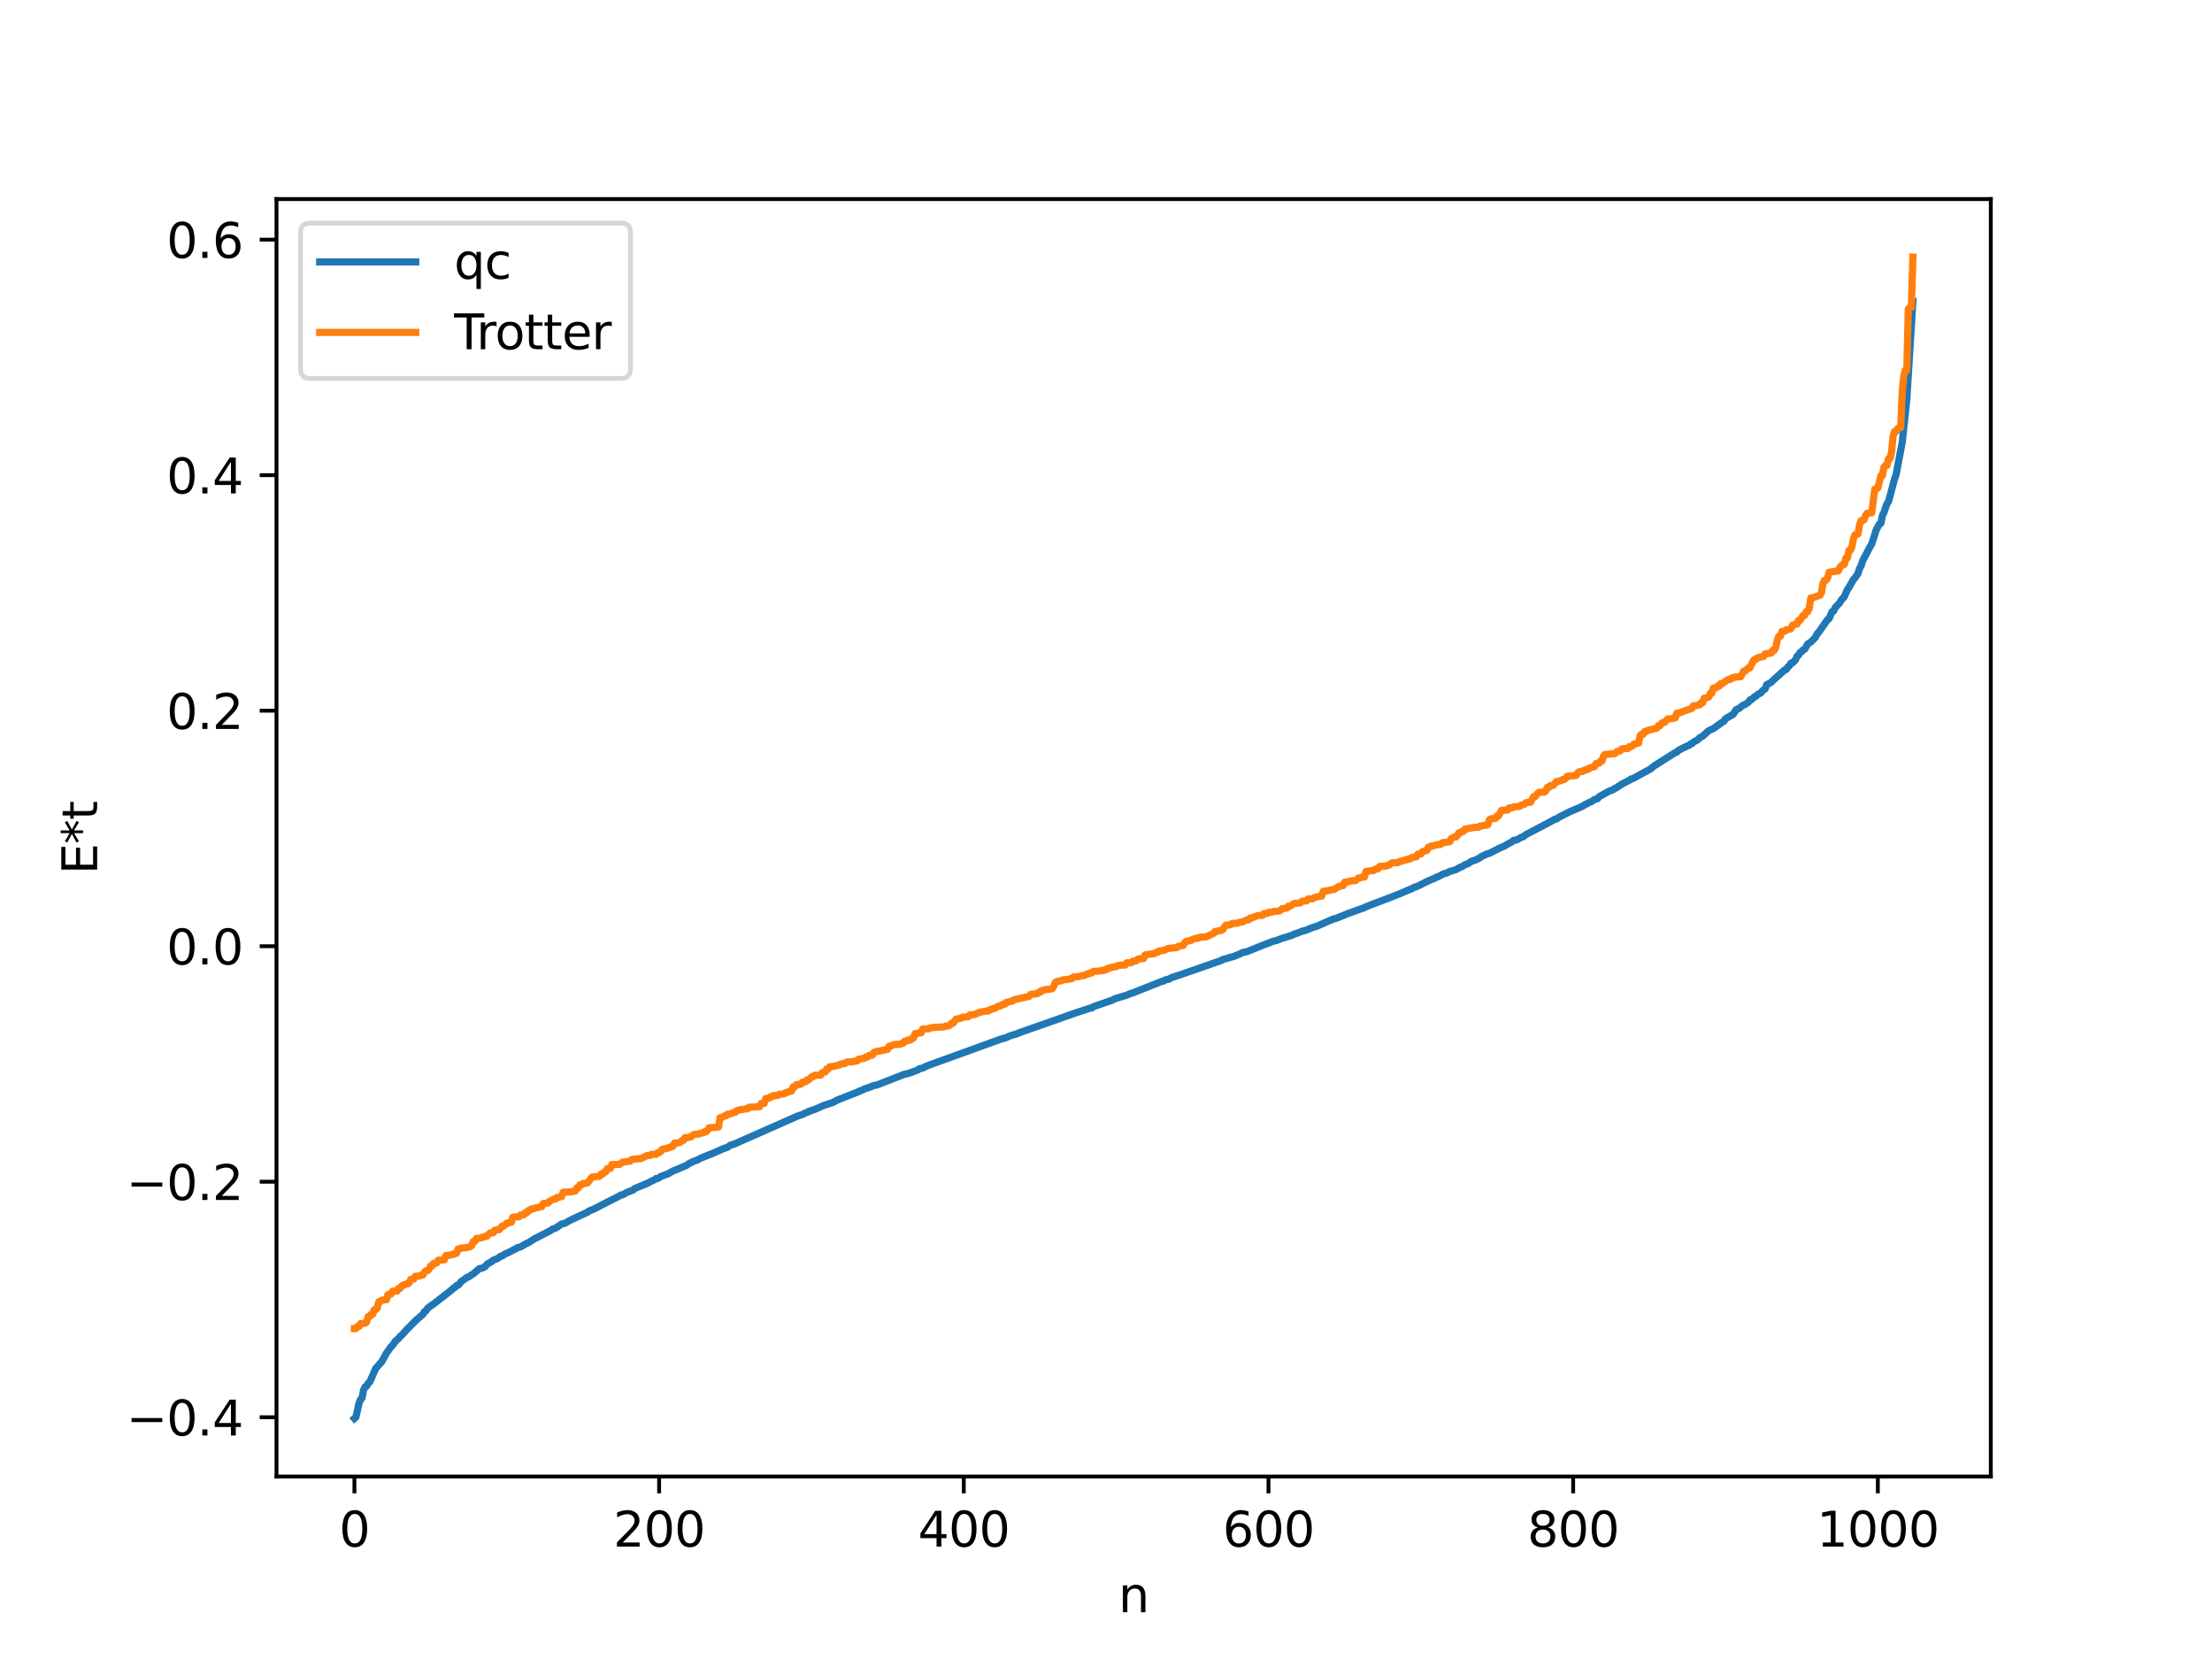 <?xml version="1.0" encoding="utf-8" standalone="no"?>
<!DOCTYPE svg PUBLIC "-//W3C//DTD SVG 1.1//EN"
  "http://www.w3.org/Graphics/SVG/1.1/DTD/svg11.dtd">
<svg xmlns:xlink="http://www.w3.org/1999/xlink" width="460.8pt" height="345.6pt" viewBox="0 0 460.8 345.6" xmlns="http://www.w3.org/2000/svg" version="1.1">
 <defs>
  <style type="text/css">*{stroke-linejoin: round; stroke-linecap: butt}</style>
 </defs>
 <g id="figure_1">
  <g id="patch_1">
   <path d="M 0 345.6 
L 460.8 345.6 
L 460.8 0 
L 0 0 
z
" style="fill: #ffffff"/>
  </g>
  <g id="axes_1">
   <g id="patch_2">
    <path d="M 57.6 307.584 
L 414.72 307.584 
L 414.72 41.472 
L 57.6 41.472 
z
" style="fill: #ffffff"/>
   </g>
   <g id="matplotlib.axis_1">
    <g id="xtick_1">
     <g id="line2d_1">
      <defs>
       <path id="m99d46af8a5" d="M 0 0 
L 0 3.5 
" style="stroke: #000000; stroke-width: 0.8"/>
      </defs>
      <g>
       <use xlink:href="#m99d46af8a5" x="73.833" y="307.584" style="stroke: #000000; stroke-width: 0.8"/>
      </g>
     </g>
     <g id="text_1">
      <!-- 0 -->
      <g transform="translate(70.651 322.182) scale(0.1 -0.1)">
       <defs>
        <path id="DejaVuSans-30" d="M 2034 4250 
Q 1547 4250 1301 3770 
Q 1056 3291 1056 2328 
Q 1056 1369 1301 889 
Q 1547 409 2034 409 
Q 2525 409 2770 889 
Q 3016 1369 3016 2328 
Q 3016 3291 2770 3770 
Q 2525 4250 2034 4250 
z
M 2034 4750 
Q 2819 4750 3233 4129 
Q 3647 3509 3647 2328 
Q 3647 1150 3233 529 
Q 2819 -91 2034 -91 
Q 1250 -91 836 529 
Q 422 1150 422 2328 
Q 422 3509 836 4129 
Q 1250 4750 2034 4750 
z
" transform="scale(0.016)"/>
       </defs>
       <use xlink:href="#DejaVuSans-30"/>
      </g>
     </g>
    </g>
    <g id="xtick_2">
     <g id="line2d_2">
      <g>
       <use xlink:href="#m99d46af8a5" x="137.304" y="307.584" style="stroke: #000000; stroke-width: 0.8"/>
      </g>
     </g>
     <g id="text_2">
      <!-- 200 -->
      <g transform="translate(127.76 322.182) scale(0.1 -0.1)">
       <defs>
        <path id="DejaVuSans-32" d="M 1228 531 
L 3431 531 
L 3431 0 
L 469 0 
L 469 531 
Q 828 903 1448 1529 
Q 2069 2156 2228 2338 
Q 2531 2678 2651 2914 
Q 2772 3150 2772 3378 
Q 2772 3750 2511 3984 
Q 2250 4219 1831 4219 
Q 1534 4219 1204 4116 
Q 875 4013 500 3803 
L 500 4441 
Q 881 4594 1212 4672 
Q 1544 4750 1819 4750 
Q 2544 4750 2975 4387 
Q 3406 4025 3406 3419 
Q 3406 3131 3298 2873 
Q 3191 2616 2906 2266 
Q 2828 2175 2409 1742 
Q 1991 1309 1228 531 
z
" transform="scale(0.016)"/>
       </defs>
       <use xlink:href="#DejaVuSans-32"/>
       <use xlink:href="#DejaVuSans-30" x="63.623"/>
       <use xlink:href="#DejaVuSans-30" x="127.246"/>
      </g>
     </g>
    </g>
    <g id="xtick_3">
     <g id="line2d_3">
      <g>
       <use xlink:href="#m99d46af8a5" x="200.775" y="307.584" style="stroke: #000000; stroke-width: 0.8"/>
      </g>
     </g>
     <g id="text_3">
      <!-- 400 -->
      <g transform="translate(191.231 322.182) scale(0.1 -0.1)">
       <defs>
        <path id="DejaVuSans-34" d="M 2419 4116 
L 825 1625 
L 2419 1625 
L 2419 4116 
z
M 2253 4666 
L 3047 4666 
L 3047 1625 
L 3713 1625 
L 3713 1100 
L 3047 1100 
L 3047 0 
L 2419 0 
L 2419 1100 
L 313 1100 
L 313 1709 
L 2253 4666 
z
" transform="scale(0.016)"/>
       </defs>
       <use xlink:href="#DejaVuSans-34"/>
       <use xlink:href="#DejaVuSans-30" x="63.623"/>
       <use xlink:href="#DejaVuSans-30" x="127.246"/>
      </g>
     </g>
    </g>
    <g id="xtick_4">
     <g id="line2d_4">
      <g>
       <use xlink:href="#m99d46af8a5" x="264.246" y="307.584" style="stroke: #000000; stroke-width: 0.8"/>
      </g>
     </g>
     <g id="text_4">
      <!-- 600 -->
      <g transform="translate(254.702 322.182) scale(0.1 -0.1)">
       <defs>
        <path id="DejaVuSans-36" d="M 2113 2584 
Q 1688 2584 1439 2293 
Q 1191 2003 1191 1497 
Q 1191 994 1439 701 
Q 1688 409 2113 409 
Q 2538 409 2786 701 
Q 3034 994 3034 1497 
Q 3034 2003 2786 2293 
Q 2538 2584 2113 2584 
z
M 3366 4563 
L 3366 3988 
Q 3128 4100 2886 4159 
Q 2644 4219 2406 4219 
Q 1781 4219 1451 3797 
Q 1122 3375 1075 2522 
Q 1259 2794 1537 2939 
Q 1816 3084 2150 3084 
Q 2853 3084 3261 2657 
Q 3669 2231 3669 1497 
Q 3669 778 3244 343 
Q 2819 -91 2113 -91 
Q 1303 -91 875 529 
Q 447 1150 447 2328 
Q 447 3434 972 4092 
Q 1497 4750 2381 4750 
Q 2619 4750 2861 4703 
Q 3103 4656 3366 4563 
z
" transform="scale(0.016)"/>
       </defs>
       <use xlink:href="#DejaVuSans-36"/>
       <use xlink:href="#DejaVuSans-30" x="63.623"/>
       <use xlink:href="#DejaVuSans-30" x="127.246"/>
      </g>
     </g>
    </g>
    <g id="xtick_5">
     <g id="line2d_5">
      <g>
       <use xlink:href="#m99d46af8a5" x="327.717" y="307.584" style="stroke: #000000; stroke-width: 0.8"/>
      </g>
     </g>
     <g id="text_5">
      <!-- 800 -->
      <g transform="translate(318.173 322.182) scale(0.1 -0.1)">
       <defs>
        <path id="DejaVuSans-38" d="M 2034 2216 
Q 1584 2216 1326 1975 
Q 1069 1734 1069 1313 
Q 1069 891 1326 650 
Q 1584 409 2034 409 
Q 2484 409 2743 651 
Q 3003 894 3003 1313 
Q 3003 1734 2745 1975 
Q 2488 2216 2034 2216 
z
M 1403 2484 
Q 997 2584 770 2862 
Q 544 3141 544 3541 
Q 544 4100 942 4425 
Q 1341 4750 2034 4750 
Q 2731 4750 3128 4425 
Q 3525 4100 3525 3541 
Q 3525 3141 3298 2862 
Q 3072 2584 2669 2484 
Q 3125 2378 3379 2068 
Q 3634 1759 3634 1313 
Q 3634 634 3220 271 
Q 2806 -91 2034 -91 
Q 1263 -91 848 271 
Q 434 634 434 1313 
Q 434 1759 690 2068 
Q 947 2378 1403 2484 
z
M 1172 3481 
Q 1172 3119 1398 2916 
Q 1625 2713 2034 2713 
Q 2441 2713 2670 2916 
Q 2900 3119 2900 3481 
Q 2900 3844 2670 4047 
Q 2441 4250 2034 4250 
Q 1625 4250 1398 4047 
Q 1172 3844 1172 3481 
z
" transform="scale(0.016)"/>
       </defs>
       <use xlink:href="#DejaVuSans-38"/>
       <use xlink:href="#DejaVuSans-30" x="63.623"/>
       <use xlink:href="#DejaVuSans-30" x="127.246"/>
      </g>
     </g>
    </g>
    <g id="xtick_6">
     <g id="line2d_6">
      <g>
       <use xlink:href="#m99d46af8a5" x="391.188" y="307.584" style="stroke: #000000; stroke-width: 0.8"/>
      </g>
     </g>
     <g id="text_6">
      <!-- 1000 -->
      <g transform="translate(378.463 322.182) scale(0.1 -0.1)">
       <defs>
        <path id="DejaVuSans-31" d="M 794 531 
L 1825 531 
L 1825 4091 
L 703 3866 
L 703 4441 
L 1819 4666 
L 2450 4666 
L 2450 531 
L 3481 531 
L 3481 0 
L 794 0 
L 794 531 
z
" transform="scale(0.016)"/>
       </defs>
       <use xlink:href="#DejaVuSans-31"/>
       <use xlink:href="#DejaVuSans-30" x="63.623"/>
       <use xlink:href="#DejaVuSans-30" x="127.246"/>
       <use xlink:href="#DejaVuSans-30" x="190.869"/>
      </g>
     </g>
    </g>
    <g id="text_7">
     <!-- n -->
     <g transform="translate(232.991 335.861) scale(0.1 -0.1)">
      <defs>
       <path id="DejaVuSans-6e" d="M 3513 2113 
L 3513 0 
L 2938 0 
L 2938 2094 
Q 2938 2591 2744 2837 
Q 2550 3084 2163 3084 
Q 1697 3084 1428 2787 
Q 1159 2491 1159 1978 
L 1159 0 
L 581 0 
L 581 3500 
L 1159 3500 
L 1159 2956 
Q 1366 3272 1645 3428 
Q 1925 3584 2291 3584 
Q 2894 3584 3203 3211 
Q 3513 2838 3513 2113 
z
" transform="scale(0.016)"/>
      </defs>
      <use xlink:href="#DejaVuSans-6e"/>
     </g>
    </g>
   </g>
   <g id="matplotlib.axis_2">
    <g id="ytick_1">
     <g id="line2d_7">
      <defs>
       <path id="m605322efe0" d="M 0 0 
L -3.5 0 
" style="stroke: #000000; stroke-width: 0.8"/>
      </defs>
      <g>
       <use xlink:href="#m605322efe0" x="57.6" y="295.238" style="stroke: #000000; stroke-width: 0.8"/>
      </g>
     </g>
     <g id="text_8">
      <!-- −0.4 -->
      <g transform="translate(26.317 299.037) scale(0.1 -0.1)">
       <defs>
        <path id="DejaVuSans-2212" d="M 678 2272 
L 4684 2272 
L 4684 1741 
L 678 1741 
L 678 2272 
z
" transform="scale(0.016)"/>
        <path id="DejaVuSans-2e" d="M 684 794 
L 1344 794 
L 1344 0 
L 684 0 
L 684 794 
z
" transform="scale(0.016)"/>
       </defs>
       <use xlink:href="#DejaVuSans-2212"/>
       <use xlink:href="#DejaVuSans-30" x="83.789"/>
       <use xlink:href="#DejaVuSans-2e" x="147.412"/>
       <use xlink:href="#DejaVuSans-34" x="179.199"/>
      </g>
     </g>
    </g>
    <g id="ytick_2">
     <g id="line2d_8">
      <g>
       <use xlink:href="#m605322efe0" x="57.6" y="246.176" style="stroke: #000000; stroke-width: 0.8"/>
      </g>
     </g>
     <g id="text_9">
      <!-- −0.2 -->
      <g transform="translate(26.317 249.975) scale(0.1 -0.1)">
       <use xlink:href="#DejaVuSans-2212"/>
       <use xlink:href="#DejaVuSans-30" x="83.789"/>
       <use xlink:href="#DejaVuSans-2e" x="147.412"/>
       <use xlink:href="#DejaVuSans-32" x="179.199"/>
      </g>
     </g>
    </g>
    <g id="ytick_3">
     <g id="line2d_9">
      <g>
       <use xlink:href="#m605322efe0" x="57.6" y="197.113" style="stroke: #000000; stroke-width: 0.8"/>
      </g>
     </g>
     <g id="text_10">
      <!-- 0.0 -->
      <g transform="translate(34.697 200.912) scale(0.1 -0.1)">
       <use xlink:href="#DejaVuSans-30"/>
       <use xlink:href="#DejaVuSans-2e" x="63.623"/>
       <use xlink:href="#DejaVuSans-30" x="95.41"/>
      </g>
     </g>
    </g>
    <g id="ytick_4">
     <g id="line2d_10">
      <g>
       <use xlink:href="#m605322efe0" x="57.6" y="148.051" style="stroke: #000000; stroke-width: 0.8"/>
      </g>
     </g>
     <g id="text_11">
      <!-- 0.2 -->
      <g transform="translate(34.697 151.85) scale(0.1 -0.1)">
       <use xlink:href="#DejaVuSans-30"/>
       <use xlink:href="#DejaVuSans-2e" x="63.623"/>
       <use xlink:href="#DejaVuSans-32" x="95.41"/>
      </g>
     </g>
    </g>
    <g id="ytick_5">
     <g id="line2d_11">
      <g>
       <use xlink:href="#m605322efe0" x="57.6" y="98.988" style="stroke: #000000; stroke-width: 0.8"/>
      </g>
     </g>
     <g id="text_12">
      <!-- 0.4 -->
      <g transform="translate(34.697 102.788) scale(0.1 -0.1)">
       <use xlink:href="#DejaVuSans-30"/>
       <use xlink:href="#DejaVuSans-2e" x="63.623"/>
       <use xlink:href="#DejaVuSans-34" x="95.41"/>
      </g>
     </g>
    </g>
    <g id="ytick_6">
     <g id="line2d_12">
      <g>
       <use xlink:href="#m605322efe0" x="57.6" y="49.926" style="stroke: #000000; stroke-width: 0.8"/>
      </g>
     </g>
     <g id="text_13">
      <!-- 0.6 -->
      <g transform="translate(34.697 53.725) scale(0.1 -0.1)">
       <use xlink:href="#DejaVuSans-30"/>
       <use xlink:href="#DejaVuSans-2e" x="63.623"/>
       <use xlink:href="#DejaVuSans-36" x="95.41"/>
      </g>
     </g>
    </g>
    <g id="text_14">
     <!-- E*t -->
     <g transform="translate(20.238 182.148) rotate(-90) scale(0.1 -0.1)">
      <defs>
       <path id="DejaVuSans-45" d="M 628 4666 
L 3578 4666 
L 3578 4134 
L 1259 4134 
L 1259 2753 
L 3481 2753 
L 3481 2222 
L 1259 2222 
L 1259 531 
L 3634 531 
L 3634 0 
L 628 0 
L 628 4666 
z
" transform="scale(0.016)"/>
       <path id="DejaVuSans-2a" d="M 3009 3897 
L 1888 3291 
L 3009 2681 
L 2828 2375 
L 1778 3009 
L 1778 1831 
L 1422 1831 
L 1422 3009 
L 372 2375 
L 191 2681 
L 1313 3291 
L 191 3897 
L 372 4206 
L 1422 3572 
L 1422 4750 
L 1778 4750 
L 1778 3572 
L 2828 4206 
L 3009 3897 
z
" transform="scale(0.016)"/>
       <path id="DejaVuSans-74" d="M 1172 4494 
L 1172 3500 
L 2356 3500 
L 2356 3053 
L 1172 3053 
L 1172 1153 
Q 1172 725 1289 603 
Q 1406 481 1766 481 
L 2356 481 
L 2356 0 
L 1766 0 
Q 1100 0 847 248 
Q 594 497 594 1153 
L 594 3053 
L 172 3053 
L 172 3500 
L 594 3500 
L 594 4494 
L 1172 4494 
z
" transform="scale(0.016)"/>
      </defs>
      <use xlink:href="#DejaVuSans-45"/>
      <use xlink:href="#DejaVuSans-2a" x="63.184"/>
      <use xlink:href="#DejaVuSans-74" x="113.184"/>
     </g>
    </g>
   </g>
   <g id="line2d_13">
    <path d="M 73.833 295.488 
L 74.15 295.213 
L 74.785 292.325 
L 75.102 291.527 
L 75.42 291.239 
L 75.737 289.569 
L 76.054 288.912 
L 76.372 288.755 
L 76.689 288.182 
L 77.006 287.923 
L 78.276 285.065 
L 79.545 283.646 
L 80.497 281.888 
L 81.449 280.562 
L 81.767 280.271 
L 82.401 279.358 
L 83.036 278.834 
L 83.353 278.403 
L 83.671 278.163 
L 84.623 277.084 
L 86.527 275.168 
L 88.114 273.775 
L 88.431 273.219 
L 88.748 273.061 
L 89.066 272.533 
L 89.7 272.073 
L 90.335 271.63 
L 91.287 270.894 
L 92.239 270.162 
L 94.143 268.665 
L 94.461 268.325 
L 94.778 268.188 
L 95.096 267.804 
L 95.413 267.729 
L 95.73 267.438 
L 96.048 266.989 
L 97.317 266.081 
L 97.634 266.008 
L 98.269 265.543 
L 98.586 265.367 
L 99.856 264.279 
L 100.491 264.164 
L 101.125 263.812 
L 101.443 263.361 
L 102.395 262.831 
L 102.712 262.541 
L 103.664 262.162 
L 104.299 261.681 
L 104.616 261.646 
L 105.251 261.207 
L 105.886 260.947 
L 107.155 260.273 
L 107.472 260.155 
L 107.79 259.893 
L 108.424 259.761 
L 109.694 259.014 
L 110.011 258.908 
L 111.281 258.1 
L 114.454 256.469 
L 115.089 256.044 
L 115.724 255.851 
L 116.993 254.982 
L 117.628 254.856 
L 118.897 254.142 
L 122.388 252.525 
L 122.705 252.273 
L 123.658 251.89 
L 127.783 249.776 
L 128.418 249.471 
L 129.053 249.126 
L 129.37 248.916 
L 129.687 248.904 
L 130.639 248.374 
L 131.909 247.901 
L 132.226 247.585 
L 134.765 246.55 
L 135.4 246.221 
L 136.034 245.892 
L 136.352 245.771 
L 136.669 245.501 
L 136.986 245.487 
L 137.304 245.361 
L 137.621 245.098 
L 139.208 244.505 
L 140.16 243.956 
L 140.795 243.702 
L 143.016 242.762 
L 143.651 242.327 
L 144.603 241.882 
L 145.238 241.673 
L 145.872 241.311 
L 147.777 240.536 
L 148.411 240.299 
L 150.633 239.308 
L 151.585 238.977 
L 152.22 238.528 
L 152.854 238.37 
L 166.183 232.481 
L 167.135 232.18 
L 167.77 231.849 
L 168.087 231.77 
L 168.405 231.549 
L 168.722 231.505 
L 169.039 231.292 
L 169.357 231.238 
L 169.991 231.005 
L 171.578 230.292 
L 173.482 229.678 
L 174.434 229.159 
L 178.56 227.54 
L 179.195 227.238 
L 179.829 227.004 
L 180.147 226.82 
L 180.781 226.629 
L 182.051 226.13 
L 182.686 226.02 
L 188.398 223.786 
L 189.033 223.677 
L 190.302 223.226 
L 191.254 222.863 
L 191.572 222.62 
L 192.206 222.505 
L 192.841 222.172 
L 193.793 221.788 
L 208.391 216.503 
L 209.661 216.131 
L 210.296 215.833 
L 210.93 215.616 
L 211.565 215.456 
L 212.517 215.071 
L 224.577 210.828 
L 225.211 210.639 
L 227.115 210.001 
L 227.433 209.974 
L 227.75 209.721 
L 231.876 208.288 
L 232.193 208.067 
L 234.732 207.314 
L 235.367 207.018 
L 236.001 206.831 
L 242.031 204.436 
L 242.348 204.389 
L 242.666 204.171 
L 243.618 203.938 
L 243.935 203.699 
L 246.157 202.961 
L 254.408 200.085 
L 254.725 199.87 
L 255.36 199.719 
L 256.312 199.427 
L 256.947 199.275 
L 258.534 198.605 
L 258.851 198.419 
L 259.803 198.236 
L 262.977 196.939 
L 263.611 196.703 
L 265.198 196.093 
L 265.833 195.946 
L 267.102 195.467 
L 269.006 194.886 
L 269.641 194.577 
L 270.276 194.385 
L 271.228 193.998 
L 272.18 193.749 
L 273.132 193.315 
L 274.401 192.913 
L 277.892 191.378 
L 278.21 191.355 
L 279.162 190.972 
L 280.114 190.592 
L 280.748 190.319 
L 281.7 189.99 
L 283.605 189.293 
L 283.922 189.217 
L 284.557 188.885 
L 285.509 188.513 
L 286.778 188.04 
L 288.365 187.441 
L 291.856 186.079 
L 292.491 185.794 
L 294.077 185.135 
L 294.712 184.793 
L 295.029 184.746 
L 295.664 184.438 
L 296.934 183.802 
L 297.886 183.354 
L 298.838 182.967 
L 299.155 182.753 
L 299.472 182.691 
L 300.742 182.021 
L 301.377 181.865 
L 302.011 181.537 
L 303.281 181.169 
L 304.233 180.628 
L 304.55 180.551 
L 305.185 180.135 
L 305.82 179.91 
L 306.454 179.47 
L 307.406 179.137 
L 308.358 178.647 
L 308.676 178.374 
L 309.31 178.14 
L 309.628 177.92 
L 310.262 177.76 
L 312.801 176.474 
L 313.119 176.392 
L 314.705 175.486 
L 315.023 175.336 
L 315.34 175.045 
L 315.975 174.962 
L 316.927 174.397 
L 317.244 174.346 
L 317.879 173.865 
L 322.957 171.199 
L 323.909 170.646 
L 324.226 170.611 
L 324.861 170.186 
L 327.082 169.064 
L 329.621 167.988 
L 330.256 167.562 
L 330.573 167.466 
L 330.891 167.229 
L 331.525 167.006 
L 332.16 166.558 
L 332.795 166.374 
L 333.112 165.982 
L 335.334 164.742 
L 335.968 164.555 
L 336.286 164.288 
L 336.603 164.175 
L 337.872 163.35 
L 339.459 162.513 
L 339.777 162.27 
L 340.094 162.227 
L 343.902 160.142 
L 344.537 159.59 
L 348.98 156.777 
L 349.297 156.695 
L 349.615 156.336 
L 350.567 155.842 
L 351.519 155.402 
L 351.836 155.289 
L 352.153 154.997 
L 352.471 154.918 
L 352.788 154.582 
L 353.74 154.069 
L 354.058 153.695 
L 354.692 153.363 
L 355.962 152.211 
L 356.914 151.788 
L 358.818 150.416 
L 359.135 150.241 
L 359.453 149.73 
L 361.039 148.813 
L 361.674 147.847 
L 362.309 147.57 
L 362.943 147.015 
L 363.578 146.712 
L 364.213 146.301 
L 364.53 145.814 
L 364.848 145.757 
L 365.482 145.145 
L 365.8 145.044 
L 366.117 144.703 
L 366.752 144.376 
L 367.386 143.692 
L 367.704 143.516 
L 368.021 142.648 
L 368.973 142.142 
L 369.608 141.499 
L 371.829 139.524 
L 372.147 139.439 
L 372.464 138.896 
L 372.781 138.682 
L 373.099 138.136 
L 373.416 138.094 
L 374.051 137.431 
L 374.368 136.704 
L 374.686 136.463 
L 375.003 135.912 
L 375.32 135.749 
L 375.638 135.361 
L 375.955 135.228 
L 376.59 134.152 
L 377.224 133.747 
L 377.859 133.113 
L 378.177 132.792 
L 378.494 132.084 
L 378.811 131.805 
L 380.715 129.067 
L 381.033 128.871 
L 381.667 127.408 
L 381.985 127.291 
L 382.302 126.579 
L 383.254 125.561 
L 383.572 124.998 
L 384.206 124.316 
L 384.841 122.834 
L 385.158 122.405 
L 386.11 120.706 
L 386.428 120.383 
L 387.062 119.463 
L 387.38 118.392 
L 387.697 117.915 
L 388.015 116.845 
L 389.601 113.826 
L 389.919 113.313 
L 390.871 110.346 
L 391.505 109.159 
L 391.823 109.017 
L 392.14 107.384 
L 392.458 106.757 
L 393.092 104.928 
L 393.41 104.495 
L 394.679 99.741 
L 394.996 98.863 
L 396.266 92.153 
L 396.9 86.258 
L 397.218 83.228 
L 398.487 62.771 
L 398.487 62.771 
" clip-path="url(#pcbe9f5a515)" style="fill: none; stroke: #1f77b4; stroke-width: 1.5; stroke-linecap: square"/>
   </g>
   <g id="line2d_14">
    <path d="M 73.833 276.769 
L 74.15 276.769 
L 74.467 276.339 
L 74.785 276.339 
L 75.102 275.751 
L 76.054 275.64 
L 76.372 275.41 
L 76.689 274.266 
L 77.006 274.266 
L 77.324 273.791 
L 77.641 273.791 
L 77.958 272.84 
L 78.276 272.84 
L 78.593 272.499 
L 78.91 271.167 
L 79.228 271.167 
L 79.545 270.833 
L 80.497 270.761 
L 80.815 269.723 
L 81.132 269.595 
L 81.449 269.595 
L 81.767 268.978 
L 82.719 268.963 
L 83.036 268.386 
L 83.353 268.386 
L 83.671 267.885 
L 83.988 267.683 
L 84.305 267.683 
L 84.623 267.46 
L 84.94 267.46 
L 85.258 267.199 
L 85.575 266.514 
L 86.21 266.439 
L 86.527 265.869 
L 87.479 265.797 
L 87.796 265.585 
L 88.114 265.585 
L 88.431 265.03 
L 88.748 264.712 
L 89.066 264.712 
L 89.383 264.412 
L 89.7 263.723 
L 90.018 263.723 
L 90.335 263.175 
L 90.97 263.089 
L 91.287 262.534 
L 92.557 262.447 
L 92.874 261.56 
L 93.826 261.448 
L 94.143 261.313 
L 94.461 261.313 
L 94.778 261.1 
L 95.096 261.1 
L 95.413 260.195 
L 95.73 260.195 
L 96.048 259.98 
L 97 259.939 
L 97.952 259.707 
L 98.269 259.463 
L 98.586 258.637 
L 98.904 258.637 
L 99.221 258.005 
L 100.173 257.901 
L 100.491 257.71 
L 100.808 257.71 
L 101.125 257.516 
L 101.443 257.516 
L 102.077 256.848 
L 102.712 256.837 
L 103.029 256.296 
L 103.347 256.296 
L 103.664 256.16 
L 103.981 256.16 
L 104.616 255.421 
L 104.934 255.421 
L 105.568 254.809 
L 105.886 254.809 
L 106.203 254.619 
L 106.52 254.619 
L 106.838 253.565 
L 107.79 253.497 
L 108.107 253.497 
L 108.424 253.123 
L 109.059 253.074 
L 109.377 252.689 
L 109.694 252.689 
L 110.011 252.189 
L 110.329 252.189 
L 110.646 251.861 
L 111.281 251.764 
L 111.598 251.625 
L 112.233 251.533 
L 112.55 251.37 
L 112.867 251.37 
L 113.185 250.684 
L 114.137 250.629 
L 114.454 250.261 
L 115.406 249.769 
L 115.724 249.769 
L 116.041 249.454 
L 116.358 249.454 
L 116.676 249.29 
L 116.993 249.29 
L 117.31 248.369 
L 119.215 248.259 
L 119.532 248.117 
L 119.849 248.117 
L 120.167 247.46 
L 120.484 247.46 
L 120.801 246.847 
L 121.119 246.847 
L 121.436 246.537 
L 121.753 246.537 
L 122.388 246.42 
L 123.34 245.194 
L 124.927 245.038 
L 125.244 244.559 
L 125.562 244.559 
L 125.879 244.126 
L 126.196 244.126 
L 126.514 243.442 
L 127.148 243.399 
L 127.466 242.588 
L 129.053 242.574 
L 129.687 242.088 
L 131.274 241.89 
L 131.591 241.547 
L 132.226 241.462 
L 133.178 241.377 
L 133.496 241.377 
L 134.765 240.727 
L 135.4 240.704 
L 135.717 240.471 
L 136.669 240.467 
L 136.986 240.119 
L 137.304 240.119 
L 137.621 239.915 
L 137.939 239.428 
L 138.573 239.278 
L 138.891 239.278 
L 139.208 239.071 
L 139.525 239.071 
L 139.843 238.815 
L 140.16 238.815 
L 140.477 238.125 
L 141.429 238.068 
L 141.747 237.931 
L 142.064 237.567 
L 142.381 237.567 
L 142.699 236.978 
L 143.334 236.977 
L 143.651 236.831 
L 143.968 236.831 
L 144.286 236.493 
L 144.603 236.317 
L 145.555 236.235 
L 146.19 236 
L 146.507 236 
L 146.824 235.737 
L 147.142 235.737 
L 147.777 234.926 
L 149.363 234.828 
L 149.681 234.76 
L 149.998 232.836 
L 150.315 232.836 
L 150.95 232.446 
L 151.267 232.446 
L 151.585 232.105 
L 152.22 232.062 
L 152.854 231.723 
L 153.172 231.723 
L 153.489 231.357 
L 154.441 231.14 
L 154.758 231.14 
L 155.393 230.986 
L 155.71 230.986 
L 156.028 230.677 
L 158.249 230.522 
L 158.567 229.865 
L 159.201 229.856 
L 159.519 228.821 
L 160.153 228.792 
L 160.471 228.487 
L 160.788 228.482 
L 161.105 228.243 
L 162.058 228.196 
L 162.375 227.934 
L 163.327 227.884 
L 163.644 227.609 
L 163.962 227.609 
L 164.279 227.393 
L 164.596 227.393 
L 164.914 227.253 
L 165.231 226.437 
L 165.548 226.437 
L 165.866 225.982 
L 166.5 225.909 
L 166.818 225.883 
L 167.135 225.455 
L 167.77 225.359 
L 168.087 224.985 
L 168.405 224.985 
L 169.039 224.337 
L 169.357 224.337 
L 169.674 223.995 
L 170.943 223.967 
L 171.261 223.479 
L 171.578 223.338 
L 171.896 223.338 
L 172.213 222.703 
L 172.53 222.703 
L 172.848 222.215 
L 173.8 222.123 
L 174.117 221.982 
L 174.434 221.982 
L 175.386 221.6 
L 176.021 221.548 
L 176.339 221.248 
L 177.291 221.192 
L 177.608 221.192 
L 178.243 221.012 
L 178.56 221.012 
L 178.877 220.635 
L 179.512 220.578 
L 179.829 220.428 
L 180.147 220.428 
L 180.464 220.151 
L 180.781 220.151 
L 181.099 219.824 
L 181.734 219.8 
L 182.051 219.22 
L 183.003 218.961 
L 183.32 218.961 
L 183.955 218.758 
L 184.272 218.758 
L 184.59 218.608 
L 184.907 218.608 
L 185.224 217.946 
L 185.542 217.946 
L 186.177 217.601 
L 187.446 217.534 
L 188.081 217.332 
L 188.398 216.929 
L 188.715 216.929 
L 189.033 216.676 
L 189.667 216.667 
L 189.985 216.263 
L 190.302 216.263 
L 190.62 215.308 
L 190.937 215.308 
L 191.572 215.145 
L 191.889 215.145 
L 192.206 214.359 
L 193.476 214.315 
L 193.793 214.141 
L 194.428 214.03 
L 196.649 213.923 
L 196.967 213.751 
L 197.601 213.726 
L 197.919 213.516 
L 198.236 213.132 
L 198.553 213.132 
L 199.188 212.29 
L 199.505 212.29 
L 199.823 212.153 
L 200.14 212.153 
L 200.458 211.901 
L 201.092 211.868 
L 201.727 211.784 
L 202.044 211.406 
L 202.996 211.364 
L 203.948 210.927 
L 205.218 210.633 
L 205.853 210.605 
L 206.17 210.333 
L 206.487 210.333 
L 206.805 210.108 
L 207.122 210.108 
L 208.074 209.566 
L 208.391 209.566 
L 209.026 209.179 
L 209.343 209.179 
L 209.661 208.79 
L 210.296 208.706 
L 210.613 208.543 
L 210.93 208.543 
L 211.248 208.279 
L 214.421 207.542 
L 214.739 207.124 
L 216.008 207.028 
L 216.325 206.738 
L 216.643 206.738 
L 216.96 206.353 
L 217.277 206.353 
L 217.595 206.179 
L 219.181 205.999 
L 219.499 205.505 
L 219.816 204.701 
L 220.134 204.46 
L 220.451 204.46 
L 220.768 204.317 
L 221.086 204.317 
L 221.403 204.128 
L 222.672 204.002 
L 222.99 203.868 
L 223.307 203.868 
L 223.624 203.52 
L 224.577 203.462 
L 225.529 203.22 
L 225.846 203.22 
L 226.481 202.886 
L 226.798 202.886 
L 227.115 202.686 
L 227.433 202.686 
L 227.75 202.378 
L 229.02 202.293 
L 229.337 202.173 
L 229.972 202.162 
L 230.289 201.945 
L 230.606 201.945 
L 230.924 201.643 
L 231.558 201.574 
L 231.876 201.423 
L 232.51 201.375 
L 232.828 201.145 
L 233.78 201.037 
L 234.415 201.025 
L 234.732 200.576 
L 235.684 200.544 
L 236.001 200.225 
L 236.636 200.204 
L 236.953 199.868 
L 237.271 199.736 
L 238.223 199.682 
L 238.54 198.942 
L 239.175 198.83 
L 239.81 198.741 
L 240.444 198.678 
L 240.762 198.422 
L 241.079 198.422 
L 241.396 198.136 
L 242.666 197.927 
L 243.3 197.579 
L 245.205 197.391 
L 245.522 197.108 
L 246.157 196.997 
L 246.474 196.975 
L 246.791 196.385 
L 247.109 196.093 
L 247.426 196.093 
L 247.743 195.944 
L 248.061 195.944 
L 248.378 195.689 
L 249.33 195.435 
L 249.648 195.435 
L 249.965 195.234 
L 251.234 195.175 
L 252.821 194.444 
L 253.139 194.032 
L 253.456 194.032 
L 254.091 193.836 
L 254.408 193.836 
L 254.725 193.635 
L 255.36 192.732 
L 256.312 192.665 
L 256.629 192.381 
L 257.581 192.346 
L 258.534 192.064 
L 258.851 192.064 
L 259.486 191.736 
L 259.803 191.615 
L 260.12 191.615 
L 260.438 191.211 
L 260.755 191.211 
L 262.024 190.732 
L 262.977 190.693 
L 263.294 190.298 
L 263.929 190.296 
L 264.246 190.059 
L 264.881 190.053 
L 265.198 189.883 
L 266.467 189.791 
L 266.785 189.635 
L 267.102 189.282 
L 268.054 189.177 
L 268.372 188.788 
L 268.689 188.788 
L 269.324 188.384 
L 269.641 188.202 
L 270.593 188.12 
L 270.91 188.074 
L 271.228 187.751 
L 272.18 187.658 
L 272.497 187.261 
L 273.449 187.244 
L 273.767 186.979 
L 274.719 186.754 
L 275.353 186.679 
L 275.671 185.656 
L 276.623 185.553 
L 277.575 185.312 
L 277.892 185.312 
L 278.844 184.662 
L 279.162 184.662 
L 279.479 184.484 
L 279.796 184.484 
L 280.114 183.773 
L 280.748 183.719 
L 281.066 183.59 
L 281.7 183.487 
L 282.335 183.467 
L 282.97 182.901 
L 283.287 182.901 
L 283.605 182.748 
L 284.239 182.688 
L 284.557 181.55 
L 285.191 181.45 
L 286.143 181.35 
L 286.461 181.076 
L 286.778 181.076 
L 287.096 180.955 
L 287.413 180.492 
L 288.682 180.424 
L 289 180.25 
L 289.317 180.25 
L 289.952 179.742 
L 291.221 179.69 
L 291.539 179.464 
L 291.856 179.464 
L 292.173 179.265 
L 292.491 179.265 
L 292.808 179.109 
L 293.125 179.109 
L 293.443 178.929 
L 293.76 178.929 
L 294.077 178.644 
L 295.029 178.493 
L 295.347 177.942 
L 295.981 177.916 
L 296.299 177.429 
L 297.251 177.145 
L 297.568 176.464 
L 297.886 176.464 
L 298.203 176.224 
L 298.52 176.224 
L 299.472 175.941 
L 300.107 175.917 
L 300.424 175.556 
L 301.377 175.446 
L 302.011 175.333 
L 302.329 174.682 
L 302.963 174.36 
L 303.281 174.36 
L 303.598 174.058 
L 303.915 173.491 
L 304.233 173.491 
L 304.55 173.185 
L 304.867 173.185 
L 305.185 172.708 
L 305.502 172.708 
L 305.82 172.586 
L 306.454 172.483 
L 307.089 172.374 
L 308.041 172.315 
L 308.358 172.082 
L 308.676 172.082 
L 308.993 171.949 
L 309.628 171.93 
L 309.945 171.771 
L 310.262 170.758 
L 310.58 170.574 
L 311.532 170.489 
L 311.849 169.983 
L 312.167 169.983 
L 312.801 168.801 
L 314.071 168.743 
L 314.388 168.285 
L 315.023 168.275 
L 315.34 168.079 
L 316.61 167.969 
L 316.927 167.668 
L 317.562 167.555 
L 317.879 167.208 
L 318.831 167.124 
L 319.466 165.954 
L 319.783 165.954 
L 320.418 165.187 
L 320.735 165.029 
L 321.687 165.015 
L 322.005 164.787 
L 322.322 164.038 
L 322.639 164.038 
L 322.957 163.662 
L 323.591 163.599 
L 324.226 162.82 
L 324.543 162.82 
L 324.861 162.646 
L 325.178 162.646 
L 325.496 162.404 
L 325.813 162.404 
L 326.13 162.192 
L 326.448 161.722 
L 327.4 161.636 
L 328.352 161.516 
L 328.669 160.993 
L 328.986 160.755 
L 329.621 160.735 
L 329.939 160.464 
L 330.256 160.464 
L 330.573 160.244 
L 330.891 160.244 
L 331.208 159.954 
L 332.16 159.704 
L 332.477 159.07 
L 333.112 158.981 
L 333.429 158.518 
L 333.747 158.518 
L 334.064 157.424 
L 334.381 157.163 
L 336.286 157.007 
L 336.603 156.832 
L 336.92 156.523 
L 337.238 156.523 
L 337.555 156.384 
L 337.872 156.003 
L 338.507 155.936 
L 339.142 155.924 
L 339.459 155.531 
L 339.777 155.531 
L 340.094 155.371 
L 340.411 154.98 
L 340.729 154.98 
L 341.046 154.782 
L 341.363 154.782 
L 341.681 153.204 
L 341.998 152.94 
L 342.315 152.94 
L 342.633 152.385 
L 342.95 152.385 
L 343.267 152.149 
L 345.172 151.68 
L 345.489 151.169 
L 345.806 151.169 
L 346.124 150.67 
L 346.441 150.496 
L 346.758 150.496 
L 347.393 149.773 
L 348.345 149.693 
L 348.662 149.558 
L 348.98 149.558 
L 349.297 148.577 
L 349.615 148.577 
L 352.471 147.548 
L 352.788 147.014 
L 353.423 147.002 
L 353.74 146.846 
L 354.058 146.846 
L 354.375 146.386 
L 354.692 146.386 
L 355.01 145.434 
L 355.644 145.335 
L 355.962 145.222 
L 356.279 144.425 
L 356.596 144.425 
L 356.914 143.345 
L 357.548 143.267 
L 357.866 142.899 
L 358.183 142.899 
L 358.5 142.401 
L 358.818 142.401 
L 359.77 141.691 
L 360.087 141.544 
L 360.405 141.544 
L 360.722 141.238 
L 361.039 141.238 
L 361.357 141.053 
L 362.626 140.963 
L 363.261 139.786 
L 363.578 139.786 
L 364.213 139.133 
L 364.53 139.133 
L 365.165 137.775 
L 365.482 137.375 
L 365.8 137.375 
L 366.117 137.051 
L 366.434 136.923 
L 366.752 136.923 
L 367.069 136.766 
L 367.386 136.766 
L 367.704 136.233 
L 368.973 136.039 
L 369.291 135.465 
L 369.608 135.465 
L 369.925 134.835 
L 370.243 133.361 
L 370.56 132.55 
L 370.877 132.55 
L 371.195 131.545 
L 371.829 131.481 
L 372.147 131.172 
L 372.781 131.106 
L 373.099 130.941 
L 373.416 130.228 
L 373.734 130.191 
L 374.051 129.977 
L 374.368 129.977 
L 374.686 129.219 
L 375.003 129.219 
L 375.638 128.18 
L 375.955 128.18 
L 376.272 127.418 
L 376.59 127.418 
L 376.907 126.733 
L 377.224 124.567 
L 377.542 124.567 
L 379.129 124.01 
L 379.446 123.439 
L 379.763 121.512 
L 380.081 120.882 
L 380.398 120.882 
L 380.715 120.407 
L 381.033 119.215 
L 381.667 119.108 
L 382.302 119.005 
L 382.937 118.957 
L 383.254 118.214 
L 383.889 117.574 
L 384.206 117.574 
L 384.524 116.252 
L 384.841 116.252 
L 385.158 114.663 
L 385.476 114.663 
L 385.793 113.877 
L 386.11 112.228 
L 386.428 111.407 
L 386.745 111.407 
L 387.062 111.21 
L 387.38 109.334 
L 387.697 108.446 
L 388.015 108.446 
L 388.332 108.271 
L 388.649 107.349 
L 388.967 106.911 
L 389.919 106.846 
L 390.553 101.876 
L 390.871 101.876 
L 391.188 101.665 
L 391.823 99.077 
L 392.14 99.077 
L 392.458 97.326 
L 392.775 96.945 
L 393.092 96.945 
L 393.41 95.548 
L 393.727 95.548 
L 394.044 94.21 
L 394.362 90.847 
L 394.679 89.883 
L 394.996 89.883 
L 395.314 89.303 
L 395.631 89.062 
L 395.948 89.062 
L 396.266 81.608 
L 396.583 78.349 
L 396.9 77.112 
L 397.218 77.112 
L 397.535 64.351 
L 397.853 64.068 
L 398.17 64.068 
L 398.487 53.568 
L 398.487 53.568 
" clip-path="url(#pcbe9f5a515)" style="fill: none; stroke: #ff7f0e; stroke-width: 1.5; stroke-linecap: square"/>
   </g>
   <g id="patch_3">
    <path d="M 57.6 307.584 
L 57.6 41.472 
" style="fill: none; stroke: #000000; stroke-width: 0.8; stroke-linejoin: miter; stroke-linecap: square"/>
   </g>
   <g id="patch_4">
    <path d="M 414.72 307.584 
L 414.72 41.472 
" style="fill: none; stroke: #000000; stroke-width: 0.8; stroke-linejoin: miter; stroke-linecap: square"/>
   </g>
   <g id="patch_5">
    <path d="M 57.6 307.584 
L 414.72 307.584 
" style="fill: none; stroke: #000000; stroke-width: 0.8; stroke-linejoin: miter; stroke-linecap: square"/>
   </g>
   <g id="patch_6">
    <path d="M 57.6 41.472 
L 414.72 41.472 
" style="fill: none; stroke: #000000; stroke-width: 0.8; stroke-linejoin: miter; stroke-linecap: square"/>
   </g>
   <g id="legend_1">
    <g id="patch_7">
     <path d="M 64.6 78.828 
L 129.342 78.828 
Q 131.342 78.828 131.342 76.828 
L 131.342 48.472 
Q 131.342 46.472 129.342 46.472 
L 64.6 46.472 
Q 62.6 46.472 62.6 48.472 
L 62.6 76.828 
Q 62.6 78.828 64.6 78.828 
z
" style="fill: #ffffff; opacity: 0.8; stroke: #cccccc; stroke-linejoin: miter"/>
    </g>
    <g id="line2d_15">
     <path d="M 66.6 54.57 
L 76.6 54.57 
L 86.6 54.57 
" style="fill: none; stroke: #1f77b4; stroke-width: 1.5; stroke-linecap: square"/>
    </g>
    <g id="text_15">
     <!-- qc -->
     <g transform="translate(94.6 58.07) scale(0.1 -0.1)">
      <defs>
       <path id="DejaVuSans-71" d="M 947 1747 
Q 947 1113 1208 752 
Q 1469 391 1925 391 
Q 2381 391 2643 752 
Q 2906 1113 2906 1747 
Q 2906 2381 2643 2742 
Q 2381 3103 1925 3103 
Q 1469 3103 1208 2742 
Q 947 2381 947 1747 
z
M 2906 525 
Q 2725 213 2448 61 
Q 2172 -91 1784 -91 
Q 1150 -91 751 415 
Q 353 922 353 1747 
Q 353 2572 751 3078 
Q 1150 3584 1784 3584 
Q 2172 3584 2448 3432 
Q 2725 3281 2906 2969 
L 2906 3500 
L 3481 3500 
L 3481 -1331 
L 2906 -1331 
L 2906 525 
z
" transform="scale(0.016)"/>
       <path id="DejaVuSans-63" d="M 3122 3366 
L 3122 2828 
Q 2878 2963 2633 3030 
Q 2388 3097 2138 3097 
Q 1578 3097 1268 2742 
Q 959 2388 959 1747 
Q 959 1106 1268 751 
Q 1578 397 2138 397 
Q 2388 397 2633 464 
Q 2878 531 3122 666 
L 3122 134 
Q 2881 22 2623 -34 
Q 2366 -91 2075 -91 
Q 1284 -91 818 406 
Q 353 903 353 1747 
Q 353 2603 823 3093 
Q 1294 3584 2113 3584 
Q 2378 3584 2631 3529 
Q 2884 3475 3122 3366 
z
" transform="scale(0.016)"/>
      </defs>
      <use xlink:href="#DejaVuSans-71"/>
      <use xlink:href="#DejaVuSans-63" x="63.477"/>
     </g>
    </g>
    <g id="line2d_16">
     <path d="M 66.6 69.249 
L 76.6 69.249 
L 86.6 69.249 
" style="fill: none; stroke: #ff7f0e; stroke-width: 1.5; stroke-linecap: square"/>
    </g>
    <g id="text_16">
     <!-- Trotter -->
     <g transform="translate(94.6 72.749) scale(0.1 -0.1)">
      <defs>
       <path id="DejaVuSans-54" d="M -19 4666 
L 3928 4666 
L 3928 4134 
L 2272 4134 
L 2272 0 
L 1638 0 
L 1638 4134 
L -19 4134 
L -19 4666 
z
" transform="scale(0.016)"/>
       <path id="DejaVuSans-72" d="M 2631 2963 
Q 2534 3019 2420 3045 
Q 2306 3072 2169 3072 
Q 1681 3072 1420 2755 
Q 1159 2438 1159 1844 
L 1159 0 
L 581 0 
L 581 3500 
L 1159 3500 
L 1159 2956 
Q 1341 3275 1631 3429 
Q 1922 3584 2338 3584 
Q 2397 3584 2469 3576 
Q 2541 3569 2628 3553 
L 2631 2963 
z
" transform="scale(0.016)"/>
       <path id="DejaVuSans-6f" d="M 1959 3097 
Q 1497 3097 1228 2736 
Q 959 2375 959 1747 
Q 959 1119 1226 758 
Q 1494 397 1959 397 
Q 2419 397 2687 759 
Q 2956 1122 2956 1747 
Q 2956 2369 2687 2733 
Q 2419 3097 1959 3097 
z
M 1959 3584 
Q 2709 3584 3137 3096 
Q 3566 2609 3566 1747 
Q 3566 888 3137 398 
Q 2709 -91 1959 -91 
Q 1206 -91 779 398 
Q 353 888 353 1747 
Q 353 2609 779 3096 
Q 1206 3584 1959 3584 
z
" transform="scale(0.016)"/>
       <path id="DejaVuSans-65" d="M 3597 1894 
L 3597 1613 
L 953 1613 
Q 991 1019 1311 708 
Q 1631 397 2203 397 
Q 2534 397 2845 478 
Q 3156 559 3463 722 
L 3463 178 
Q 3153 47 2828 -22 
Q 2503 -91 2169 -91 
Q 1331 -91 842 396 
Q 353 884 353 1716 
Q 353 2575 817 3079 
Q 1281 3584 2069 3584 
Q 2775 3584 3186 3129 
Q 3597 2675 3597 1894 
z
M 3022 2063 
Q 3016 2534 2758 2815 
Q 2500 3097 2075 3097 
Q 1594 3097 1305 2825 
Q 1016 2553 972 2059 
L 3022 2063 
z
" transform="scale(0.016)"/>
      </defs>
      <use xlink:href="#DejaVuSans-54"/>
      <use xlink:href="#DejaVuSans-72" x="46.334"/>
      <use xlink:href="#DejaVuSans-6f" x="85.197"/>
      <use xlink:href="#DejaVuSans-74" x="146.379"/>
      <use xlink:href="#DejaVuSans-74" x="185.588"/>
      <use xlink:href="#DejaVuSans-65" x="224.797"/>
      <use xlink:href="#DejaVuSans-72" x="286.32"/>
     </g>
    </g>
   </g>
  </g>
 </g>
 <defs>
  <clipPath id="pcbe9f5a515">
   <rect x="57.6" y="41.472" width="357.12" height="266.112"/>
  </clipPath>
 </defs>
</svg>
